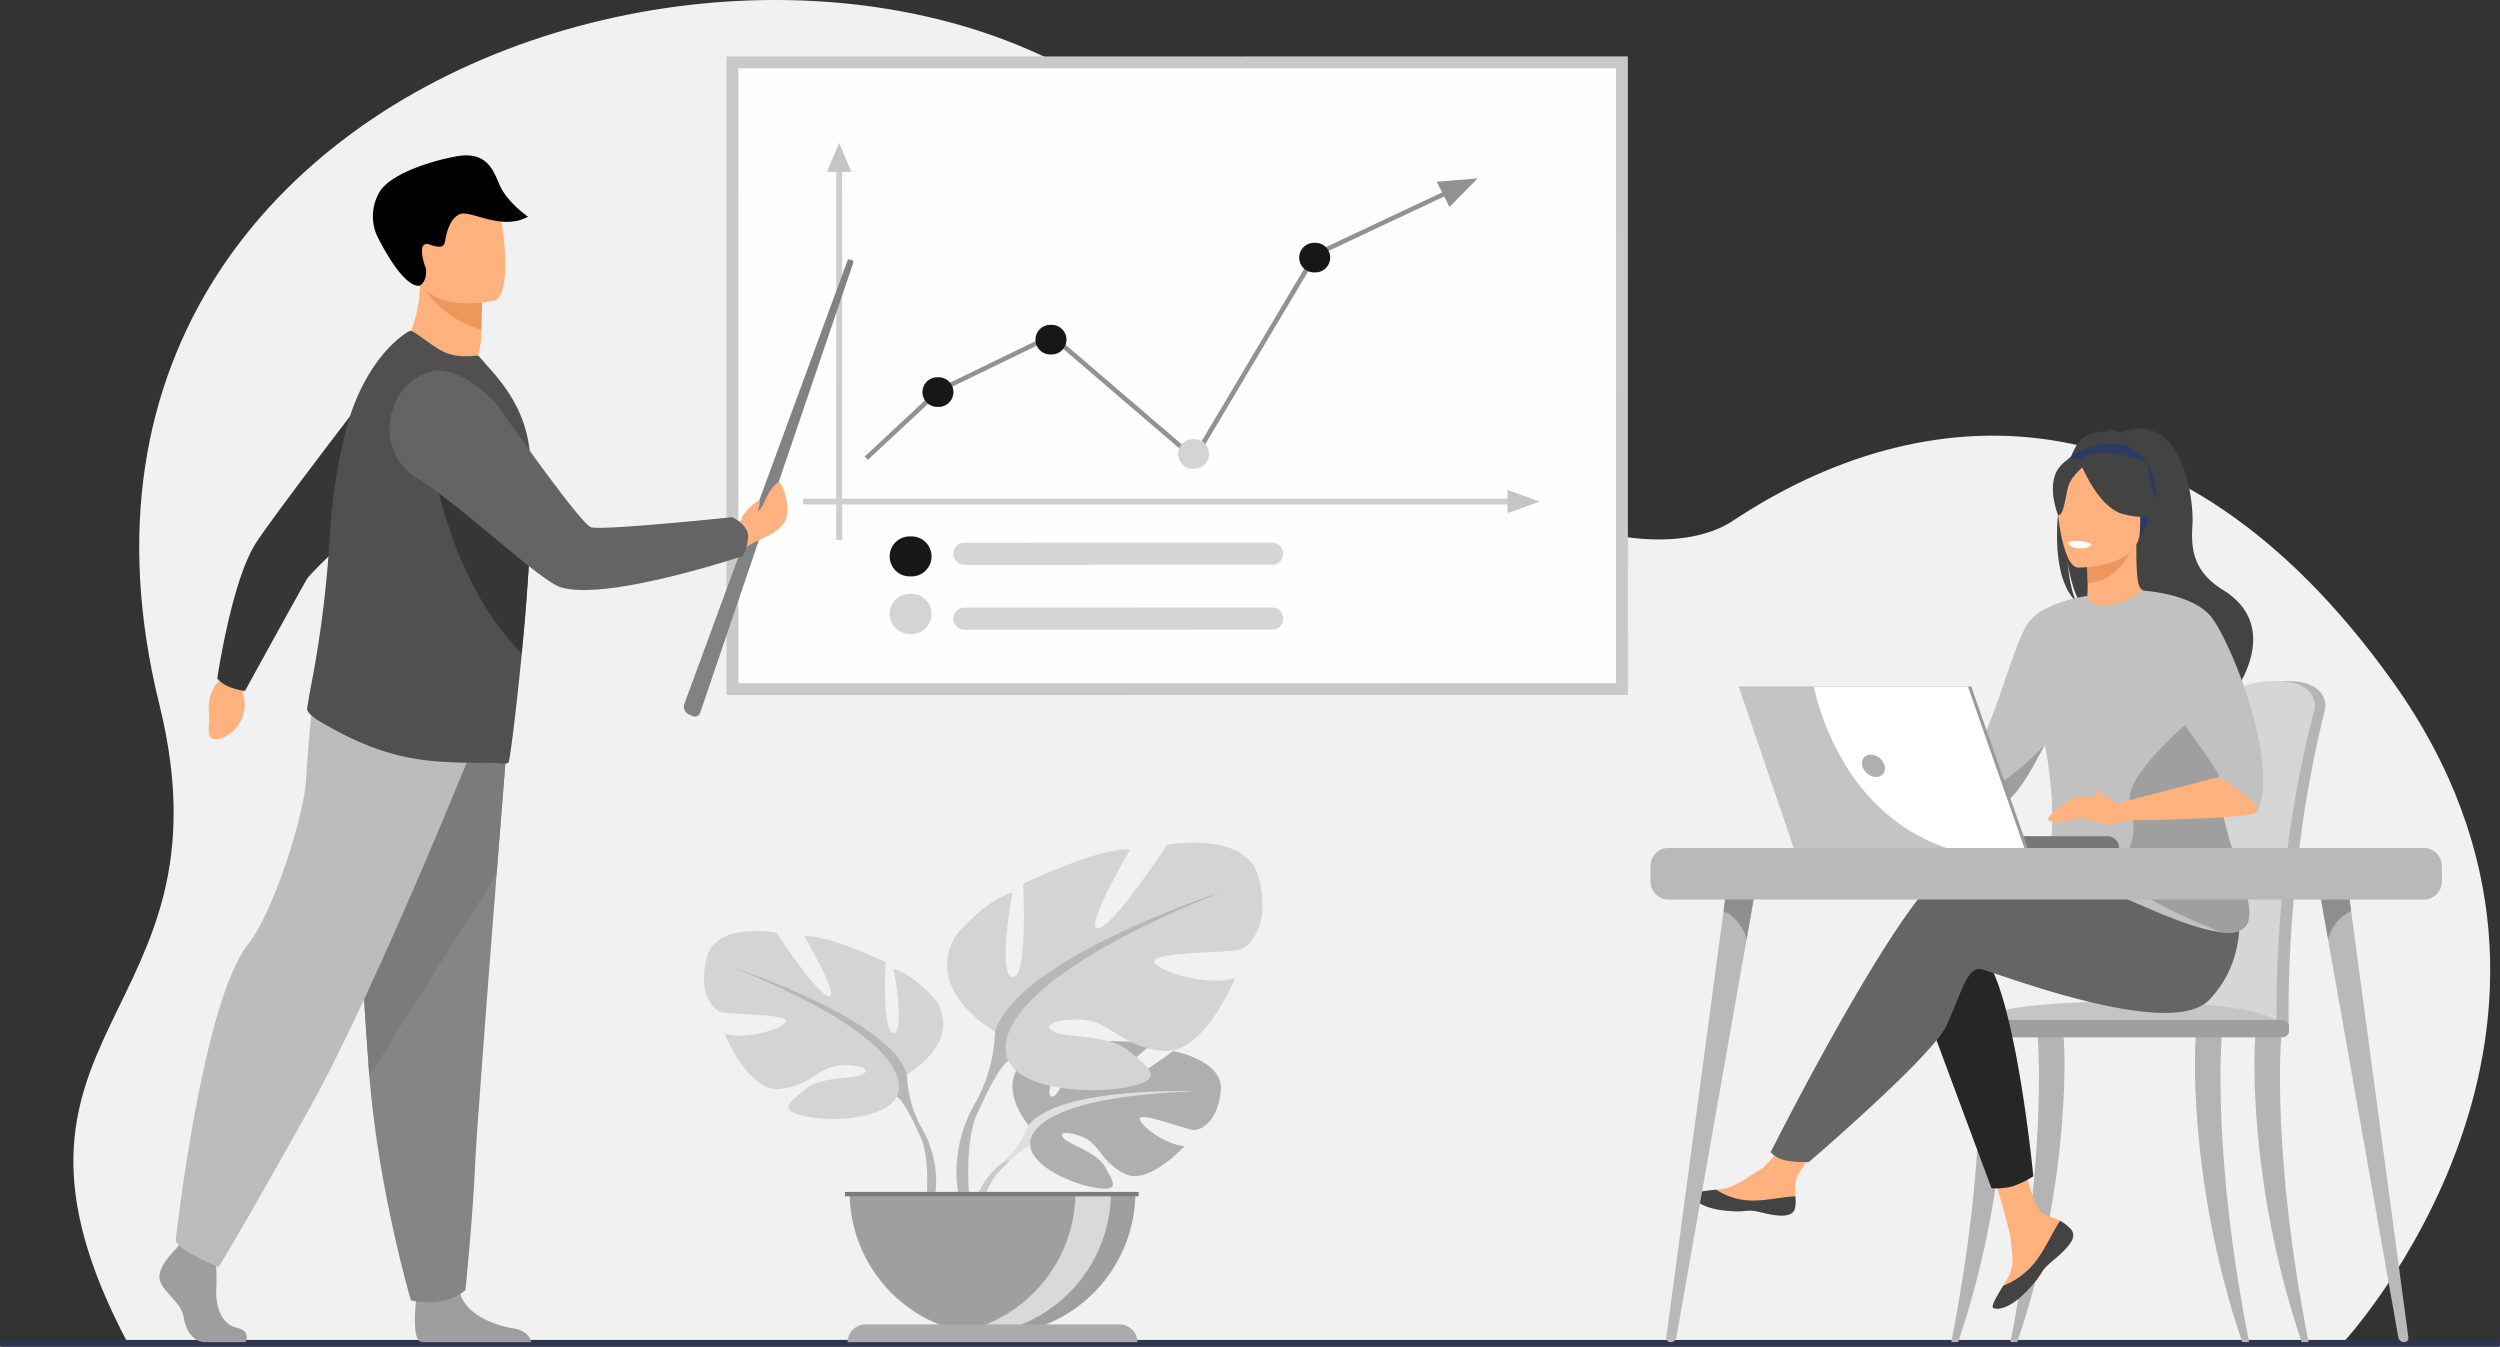 <svg xmlns="http://www.w3.org/2000/svg" width="710.206" height="382.57" viewBox="0 0 710.206 382.57">
  <rect x="0" y="0" width="710.206" height="382.57" fill="#333333" stroke="none"/>
  <g id="Training_Management_" data-name="Training Management " transform="translate(-18.346 -24.937)">
    <g id="Group_5831" data-name="Group 5831" transform="translate(18.346 24.937)">
      <g id="Group_5804" data-name="Group 5804">
        <path id="Path_7007" data-name="Path 7007" d="M877.413,580.177s84.122-90.321,14.226-188.1c-62.015-86.763-134.321-80.83-187.369-45.622-22.595,15-87.736,1.848-143.18-86.436C485.481,139.622,208.44,201.294,257.25,398.672c22.225,89.867-56.455,92.092-8.811,181.694Z" transform="translate(-211.974 -198.515)" fill="#f1f1f1"/>
        <path id="Path_7008" data-name="Path 7008" d="M146.862,1784.727H855.444a.814.814,0,0,0,.812-.812v-.293a.814.814,0,0,0-.812-.812H146.862a.814.814,0,0,0-.812.812v.293A.814.814,0,0,0,146.862,1784.727Z" transform="translate(-146.05 -1402.157)" fill="#2e3552"/>
      </g>
      <g id="Group_5811" data-name="Group 5811" transform="translate(199.984 239.378)">
        <g id="Group_5806" data-name="Group 5806" transform="translate(75.51 56.394)">
          <path id="Path_7009" data-name="Path 7009" d="M1347.712,1453.44s-9.882-11.528-.61-18.851c0,0,6.773-4.1,12.3-3.767,0,0-7.826,13.124-5.293,14.428s7.667-15.252,7.667-15.252,15.413-1.495,20.372.889c0,0-13.176,10.783-10.4,11.425s17.008-9.943,17.008-9.943,14.346,2.442,13.58,11.192-5.709,11.454-7.881,11.221-14.882-5.084-15.158-3.3,7.374,7.6,12.729,7.869c0,0-10.113,11.153-16.835,7.936s-7.294-8.323-11.485-10.235-7.768-1.91-6.038.043,9.313,3.849,11.71,8.088,4.546,7.1-2.407,6.049-18.258-6.134-18.755-11.963Z" transform="translate(-1331.008 -1429.535)" fill="#afafaf"/>
          <g id="Group_5805" data-name="Group 5805" transform="translate(0 14.196)">
            <path id="Path_7010" data-name="Path 7010" d="M1382.339,1488.686s-38.964-1.5-47.568,9.641a28.177,28.177,0,0,1-7.759,10.889l-.913,2.487s6.752-7.119,9.169-7.549C1335.269,1504.154,1331.489,1490.348,1382.339,1488.686Z" transform="translate(-1318.068 -1488.618)" fill="#dfdfdf"/>
            <path id="Path_7011" data-name="Path 7011" d="M1301.615,1571.249a24.467,24.467,0,0,0-8.945,17.237l1.518.135s2.672-11.428,7.5-15.9S1301.615,1571.249,1301.615,1571.249Z" transform="translate(-1292.67 -1550.651)" fill="#c9c9c9"/>
          </g>
        </g>
        <g id="Group_5808" data-name="Group 5808" transform="translate(0 25.097)">
          <path id="Path_7012" data-name="Path 7012" d="M1036.056,1339.978s15.721-8.8,8.383-20.749c0,0-5.87-7.335-12.158-9.222,0,0,3.354,17.816,0,18.236s-2.307-20.122-2.307-20.122-16.559-7.965-23.056-7.335c0,0,10.269,17.4,6.917,16.977s-14.882-18.025-14.882-18.025-16.977-3.145-19.7,6.917,1.677,15.091,4.193,15.721,18.654.418,18.236,2.516-11.319,5.449-17.4,3.563c0,0,6.708,16.559,15.509,15.72s11.528-6.287,16.977-6.708,9.433,1.047,6.708,2.516-11.946.48-16.348,4.221-7.965,6.048.209,7.725,22.847.63,25.781-5.658Z" transform="translate(-978.393 -1299.273)" fill="#d4d4d4"/>
          <g id="Group_5807" data-name="Group 5807" transform="translate(8.618 10.523)">
            <path id="Path_7013" data-name="Path 7013" d="M1014.26,1343.07s44.017,14.253,49.046,30.182a33.443,33.443,0,0,0,4.192,15.3v3.145s-4.61-10.689-7.126-12.157C1060.372,1379.54,1070.223,1365.706,1014.26,1343.07Z" transform="translate(-1014.26 -1343.07)" fill="#b7b7b7"/>
            <path id="Path_7014" data-name="Path 7014" d="M1229.183,1526.182s6.788,10.307,2.919,22.854l-1.747-.469s1.7-13.82-1.857-20.771S1229.183,1526.182,1229.183,1526.182Z" transform="translate(-1175.947 -1480.699)" fill="#b7b7b7"/>
          </g>
        </g>
        <g id="Group_5810" data-name="Group 5810" transform="translate(69.05)">
          <path id="Path_7015" data-name="Path 7015" d="M1279.4,1248.479s-20.72-11.6-11.052-27.352c0,0,7.737-9.67,16.026-12.157,0,0-4.421,23.486,0,24.036s3.04-26.523,3.04-26.523,21.825-10.5,30.391-9.671c0,0-13.539,22.931-9.118,22.379s19.615-23.76,19.615-23.76,22.378-4.144,25.97,9.118-2.21,19.894-5.526,20.721-24.589.552-24.036,3.316,14.921,7.184,22.931,4.7c0,0-8.841,21.826-20.444,20.721s-15.2-8.289-22.378-8.842-12.434,1.381-8.842,3.316,15.749.634,21.55,5.567,10.5,7.972-.277,10.182-30.115.829-33.983-7.46S1279.4,1248.479,1279.4,1248.479Z" transform="translate(-1265.782 -1194.818)" fill="#d4d4d4"/>
          <g id="Group_5809" data-name="Group 5809" transform="translate(2.678 13.876)">
            <path id="Path_7016" data-name="Path 7016" d="M1369.657,1252.57s-58.022,18.787-64.651,39.786a44.068,44.068,0,0,1-5.526,20.168v4.144s6.079-14.091,9.395-16.026C1308.875,1300.642,1295.888,1282.409,1369.657,1252.57Z" transform="translate(-1294.062 -1252.57)" fill="#b7b7b7"/>
            <path id="Path_7017" data-name="Path 7017" d="M1282.347,1493.945s-8.948,13.587-3.847,30.127l2.3-.617s-2.235-18.217,2.446-27.381S1282.347,1493.945,1282.347,1493.945Z" transform="translate(-1276.928 -1433.992)" fill="#b7b7b7"/>
          </g>
        </g>
        <path id="Path_7018" data-name="Path 7018" d="M1191.221,1648.431a40.592,40.592,0,0,0,40.59-40.59H1150.63A40.591,40.591,0,0,0,1191.221,1648.431Z" transform="translate(-1109.247 -1508.605)" fill="#9f9f9f"/>
        <path id="Path_7019" data-name="Path 7019" d="M1269.68,1648.111a40.623,40.623,0,0,0,45.631-40.281h-10.084A40.6,40.6,0,0,1,1269.68,1648.111Z" transform="translate(-1199.693 -1508.598)" fill="#d9d9d9"/>
        <path id="Path_7020" data-name="Path 7020" d="M1230.6,1769.537h-82.3a5.007,5.007,0,0,1,5.007-5.007h72.287a5.007,5.007,0,0,1,5.007,5.007Z" transform="translate(-1107.477 -1627.648)" fill="#ababab"/>
        <rect id="Rectangle_488" data-name="Rectangle 488" width="83.44" height="1.245" transform="translate(40.049 99.233)" fill="#7b7b7b"/>
      </g>
      <g id="Group_5813" data-name="Group 5813" transform="translate(206.367 16.019)">
        <rect id="Rectangle_489" data-name="Rectangle 489" width="181.411" height="256.071" transform="translate(256.071 0) rotate(89.993)" fill="#c9c9c9"/>
        <rect id="Rectangle_490" data-name="Rectangle 490" width="249.344" height="174.683" transform="translate(252.729 178.049) rotate(179.993)" fill="#fefefe"/>
        <g id="Group_5812" data-name="Group 5812" transform="translate(21.751 24.568)">
          <path id="Path_7021" data-name="Path 7021" d="M1363.8,846.421l-87.46.01a3.135,3.135,0,0,1-3.135-3.136h0a3.135,3.135,0,0,1,3.135-3.135l87.46-.01a3.135,3.135,0,0,1,3.135,3.135h0A3.141,3.141,0,0,1,1363.8,846.421Z" transform="translate(-1230.51 -726.574)" fill="#d5d5d5"/>
          <path id="Path_7022" data-name="Path 7022" d="M1363.807,923.131l-87.462.01a3.135,3.135,0,0,1-3.135-3.135h0a3.135,3.135,0,0,1,3.135-3.135l87.46-.01A3.135,3.135,0,0,1,1366.94,920h0A3.137,3.137,0,0,1,1363.807,923.131Z" transform="translate(-1230.51 -784.853)" fill="#d5d5d5"/>
          <rect id="Rectangle_491" data-name="Rectangle 491" width="202.434" height="1.619" transform="translate(0 101.099)" fill="#cecece"/>
          <path id="Path_7023" data-name="Path 7023" d="M1928.6,784.387V777.77l9.075,3.309Z" transform="translate(-1728.432 -679.181)" fill="#c5c5c5"/>
          <rect id="Rectangle_492" data-name="Rectangle 492" width="107.625" height="1.694" transform="translate(9.442 112.791) rotate(-90.007)" fill="#cecece"/>
          <path id="Path_7024" data-name="Path 7024" d="M1123.86,375.676h6.919l-3.46-8.236Z" transform="translate(-1117.044 -367.44)" fill="#c5c5c5"/>
          <path id="Path_7025" data-name="Path 7025" d="M1204.181,844.1h-.524a5.688,5.688,0,0,1-5.687-5.687h0a5.686,5.686,0,0,1,5.687-5.687h.524a5.686,5.686,0,0,1,5.687,5.687h0A5.686,5.686,0,0,1,1204.181,844.1Z" transform="translate(-1173.347 -720.936)" fill="#171717"/>
          <path id="Path_7026" data-name="Path 7026" d="M1204.191,912.084h-.524a5.688,5.688,0,0,1-5.687-5.687h0a5.687,5.687,0,0,1,5.688-5.687h.524a5.686,5.686,0,0,1,5.687,5.687h0A5.687,5.687,0,0,1,1204.191,912.084Z" transform="translate(-1173.355 -772.583)" fill="#d4d4d4"/>
          <path id="Path_7027" data-name="Path 7027" d="M1342.51,409.39l-11.627.971,1.528,3.013-36.491,17.181-34.089,57.3-40.232-34.49-32.456,15.74-.094.043-20.689,19.272.944.93,20.543-19.137,31.537-15.291,40.793,34.968,34.714-58.349,36.112-17,1.509,2.974Z" transform="translate(-1150.852 -399.311)" fill="#929292"/>
          <path id="Path_7028" data-name="Path 7028" d="M1241.324,653.014h-.387a4.207,4.207,0,0,1-4.207-4.207h0a4.207,4.207,0,0,1,4.207-4.207h.387a4.207,4.207,0,0,1,4.207,4.207h0A4.209,4.209,0,0,1,1241.324,653.014Z" transform="translate(-1202.795 -578.008)" fill="#171717"/>
          <path id="Path_7029" data-name="Path 7029" d="M1686.774,494.024h-.387a4.207,4.207,0,0,1-4.207-4.207h0a4.207,4.207,0,0,1,4.207-4.207h.387a4.207,4.207,0,0,1,4.207,4.207h0A4.207,4.207,0,0,1,1686.774,494.024Z" transform="translate(-1541.218 -457.218)" fill="#171717"/>
          <path id="Path_7030" data-name="Path 7030" d="M1374.964,591.024h-.386a4.207,4.207,0,0,1-4.207-4.207h0a4.207,4.207,0,0,1,4.207-4.207h.386a4.207,4.207,0,0,1,4.207,4.207h0A4.207,4.207,0,0,1,1374.964,591.024Z" transform="translate(-1304.326 -530.912)" fill="#171717"/>
          <path id="Path_7031" data-name="Path 7031" d="M1543.584,726.154h-.387a4.207,4.207,0,0,1-4.207-4.207h0a4.207,4.207,0,0,1,4.207-4.207h.387a4.207,4.207,0,0,1,4.208,4.207h0A4.211,4.211,0,0,1,1543.584,726.154Z" transform="translate(-1432.432 -633.575)" fill="#d4d4d4"/>
        </g>
      </g>
      <g id="Group_5817" data-name="Group 5817" transform="translate(45.277 44.145)">
        <path id="Path_7032" data-name="Path 7032" d="M618.83,548.147S627.9,558.9,639.442,554.4c0,0,2.484-6.007,2.518-10.435,0-.545.01-1.074.019-1.576.062-4.988.231-7.785.231-7.785l-.012,0c-.526-.219-17.65-7.249-17.635-6.665C624.856,541.427,618.83,548.147,618.83,548.147Z" transform="translate(-550.513 -492.91)" fill="#ffb27d"/>
        <path id="Path_7033" data-name="Path 7033" d="M649.8,541.032c1.651,3.061,7.318,9.049,15.7,11.237.063-4.988.231-7.785.231-7.785l-.012,0C665.249,544.355,649.315,540.131,649.8,541.032Z" transform="translate(-574.038 -502.786)" fill="#ed975d"/>
        <path id="Path_7034" data-name="Path 7034" d="M652.611,453.289s-19.26,4.527-21.893-7.508-6.9-19.56,5.291-22.957,15.589.668,17.443,4.471S657.551,451.8,652.611,453.289Z" transform="translate(-557.327 -412.107)" fill="#ffb27d"/>
        <path id="Path_7035" data-name="Path 7035" d="M600.342,419.2c-.262.168-4.406,1.442-12.254-14.193a13.617,13.617,0,0,1,.8-12.455c2.871-4.69,13.054-8.38,21.513-9.986s10.49,3.155,12.484,7.938c2.09,5.022,8.131,9.157,8.131,9.157-7.294,4.075-16.081-1.754-19.125-.8s-4.118,5.757-4.349,7.294-.579,2.816-4.406,1.442-1.73,5.425-1.117,6.725C602.017,414.331,602.536,417.793,600.342,419.2Z" transform="translate(-526.293 -382.248)"/>
        <g id="Group_5814" data-name="Group 5814" transform="translate(0 147.863)">
          <path id="Path_7036" data-name="Path 7036" d="M358.93,1694.293H347.268c-2.444,0-5.161-2.448-5.841-6.929s-5.706-6.93-6.792-10.6,4.483-8.832,4.483-8.832l.932-1.2.968-1.247,9.238,2.172s.228,2.2.37,5c.1,2.023.154,4.361.038,6.413-.272,4.892,1.37,10.158,5.716,11.11S358.93,1694.293,358.93,1694.293Z" transform="translate(-334.493 -1505.033)" fill="#9e9e9e"/>
          <path id="Path_7037" data-name="Path 7037" d="M669.638,1732.15h-30.91a2.831,2.831,0,0,1-.656-.19c-2.064-1.034-1.418-8.935-1.17-11.377.048-.451.082-.718.082-.718s10.87-8.693,12.364-2.037c.048.206.1.411.161.612v0c1.886,6.228,10.322,9.058,15.194,9.846C668.425,1728.9,669.391,1731.066,669.638,1732.15Z" transform="translate(-564.02 -1542.89)" fill="#9e9e9e"/>
          <path id="Path_7038" data-name="Path 7038" d="M602.3,1034.442s-1.651,20.6-3.592,45.353c-2.638,33.63-5.807,74.941-6.122,82.767-.543,13.589-2.72,35.326-2.72,35.326s-5.161,5.163-15.487,2.989c0,0-9.2-31.031-11.833-63.863-.041-.538-.082-1.081-.123-1.622-2.446-33.423-6.249-103.8-6.249-103.8Z" transform="translate(-502.909 -1023.438)" fill="#858585"/>
          <path id="Path_7039" data-name="Path 7039" d="M602.3,1034.442s-1.651,20.6-3.592,45.352l-36.16,57.219c-.041-.538-.082-1.081-.123-1.622-2.446-33.423-6.249-103.8-6.249-103.8Z" transform="translate(-502.916 -1023.438)" fill="#7b7b7b"/>
          <path id="Path_7040" data-name="Path 7040" d="M440.966,1011.11s-29.755,74.591-49.319,109.643-25.68,44.836-25.68,44.836-11.208-4.483-12.227-7.539c0,0,7.482-67.671,20.584-84.168,7.4-9.322,16.1-37.294,16.509-47.077s2.65-29.144,2.65-29.144Z" transform="translate(-349.116 -997.66)" fill="#bcbcbc"/>
        </g>
        <g id="Group_5815" data-name="Group 5815" transform="translate(14 56.432)">
          <path id="Path_7041" data-name="Path 7041" d="M402.756,991.684l-.315,4.8a10.335,10.335,0,0,1-5.7,12.893s-3.794,1.531-3.947-1.422.331-1.843.024-6,1.326-8.09,4.077-9.416l2.258-2.6Z" transform="translate(-392.761 -900.356)" fill="#ffb27d"/>
          <path id="Path_7042" data-name="Path 7042" d="M406.989,711.941c3.294,1.057,3.82.82,3.82.82s16.03-29.185,17.652-31.855S462.5,648.179,462.5,648.179l-8.33-31.059s-36.862,47.736-40.843,54.586c-6.579,11.319-10.432,37.606-10.432,37.606A9.66,9.66,0,0,0,406.989,711.941Z" transform="translate(-400.456 -617.12)" fill="#363636"/>
        </g>
        <path id="Path_7043" data-name="Path 7043" d="M512.515,700.56c8.145,4.813,15.834,8.383,24.762,10.267,10.579,2.3,23.5,1.319,27.837,1.865a1.854,1.854,0,0,0,1.266-.324c.317-.2,2.021-13.251,3.645-29.767.043-.38.087-.781.118-1.18.021-.267.038-.536.043-.793l.029-.233c.178-1.716.348-3.465.507-5.233.4-4.407.745-8.931,1.064-13.443q.047-.645.091-1.3c.5-7.28.872-14.452.988-20.831,0-.154.007-.305.007-.456a138.469,138.469,0,0,0-.341-13.907c-.07-.8-.149-1.55-.245-2.256-1.264-9.575-5.9-16.309-10.25-21.369l-4.255-4.829c-4.085.358-7.619.5-11.607-2.055-4.32-2.77-7.112-5.379-7.987-4.889-6.687,3.911-13.928,13.534-17.556,26.6a148.346,148.346,0,0,0-4.315,23.279q-.519,4.8-.8,9.75a320.851,320.851,0,0,1-5.322,41.583c-.461,2.528-.824,4.536-1.023,5.927C508.971,698.227,511.436,699.921,512.515,700.56Z" transform="translate(-467.194 -539.911)" fill="#505050"/>
        <path id="Path_7044" data-name="Path 7044" d="M650.98,706.83s3.638,40.225,26.91,63.526c.022-.267.039-.536.043-.793l.029-.233c.178-1.716.348-3.465.507-5.233.4-4.406.745-8.931,1.064-13.443q.047-.645.091-1.295c.5-7.28.872-14.452.988-20.831,0-.154.007-.305.007-.457-.046-3.813-.158-7.289-.341-10.343C672.82,711.777,663.149,707.623,650.98,706.83Z" transform="translate(-574.939 -628.844)" fill="#363636"/>
        <g id="Group_5816" data-name="Group 5816" transform="translate(149.003 29.524)">
          <path id="Path_7045" data-name="Path 7045" d="M959.266,633.982l43.3-127.257c.2-.579.466-1.134-.11-1.343l-.526-.192c-.591-.214-.764.166-.978.757L954.8,631.375a2.426,2.426,0,0,0,1.295,3.047l1.069.475A1.555,1.555,0,0,0,959.266,633.982Z" transform="translate(-954.651 -505.129)" fill="#828282"/>
        </g>
        <path id="Path_7046" data-name="Path 7046" d="M1009.124,779.439c.022-1.862,4.935-6.17,5.262-5.649.236.375-.274,2.331-.548,3.153,2.042-1.367,2.506-6.194,5.954-8.349.954-.6,4.356,8.734,1.132,12.121s-4.772,3.008-10.142,6.141l-3.89.262-1.922-6.045S1007.043,780.313,1009.124,779.439Z" transform="translate(-843.877 -675.746)" fill="#ffb27d"/>
        <path id="Path_7047" data-name="Path 7047" d="M708.387,684.134c.255-3.669-4.584-5.793-4.584-5.793s-36.864,3.842-40.036,2.845S636.9,646.191,636.9,646.191s-10.394-11.723-18.9-9.133c-7.4,2.249-10.286,8.018-11.271,13.513a16.186,16.186,0,0,0,7.518,16.617c12.729,7.809,35,29.33,41,31.088,13.359,3.916,51.516-8.885,51.516-8.885A13.178,13.178,0,0,0,708.387,684.134Z" transform="translate(-541.129 -575.552)" fill="#646464"/>
      </g>
      <g id="Group_5830" data-name="Group 5830" transform="translate(468.88 121.803)">
        <g id="Group_5825" data-name="Group 5825" transform="translate(11.929)">
          <g id="Group_5823" data-name="Group 5823">
            <path id="Path_7048" data-name="Path 7048" d="M2738.638,1076.533a332.88,332.88,0,0,1,3.839-40.782c2.754-15.925,5.233-25.086,5.262-25.182.363-1.4,5.6-7.066,17.256-6.891s10.549,7.607,10.549,7.607h0a2.36,2.36,0,0,1-.085.661c-.112.382-10.807,39.163-10.346,89.237.008.7.084,1.917.037,2.727,0,0-27,.7-27.008,0C2737.2,1099.529,2737.658,1087.4,2738.638,1076.533Z" transform="translate(-2595.766 -932.024)" fill="#b4b5b5"/>
            <path id="Path_7049" data-name="Path 7049" d="M2725.951,1100.932c.007.7.376,1.257.826,1.257h.01c.45-.01.808-.57.813-1.257h23.14c.008.7.378,1.257.827,1.257h.009c.457-.01.819-.587.815-1.293a349.423,349.423,0,0,1,1.92-39.531c3.075-29.459,8.763-49.149,8.844-49.42a2.448,2.448,0,0,0,.084-.661s1.105-7.431-10.545-7.607-16.893,5.493-17.256,6.893c-.022.075-1.426,5.262-3.292,14.589-.617,3.09-1.286,6.633-1.97,10.593a332.938,332.938,0,0,0-3.839,40.783C2725.354,1087.4,2725.011,1096.557,2725.951,1100.932Z" transform="translate(-2586.476 -932.023)" fill="#d6d6d6"/>
            <path id="Path_7050" data-name="Path 7050" d="M2558,1390.286H2467.28s2.112-8.549,54.654-7.275C2559.115,1383.912,2558,1390.286,2558,1390.286Z" transform="translate(-2390.375 -1220.121)" fill="#c5c5c5"/>
            <g id="Group_5818" data-name="Group 5818" transform="translate(159.631 171.488)">
              <path id="Path_7051" data-name="Path 7051" d="M2826.972,1507.182c-10.519-53.25-7.814-85.927-7.8-86.339.026-.82-1.485-1.564-2.3-1.591s-4.454-.242-4.873.459c-.55.92-2.67,41.179,13.009,87.469h1.963Z" transform="translate(-2811.593 -1419.205)" fill="#b4b4b4"/>
            </g>
            <g id="Group_5819" data-name="Group 5819" transform="translate(90.304 171.488)">
              <path id="Path_7052" data-name="Path 7052" d="M2523.05,1507.182c10.519-53.25,7.813-85.927,7.8-86.339-.026-.82,1.485-1.564,2.3-1.591s4.455-.242,4.873.459c.551.92,2.669,41.179-13.008,87.469h-1.964Z" transform="translate(-2523.05 -1419.205)" fill="#b4b4b4"/>
            </g>
            <g id="Group_5820" data-name="Group 5820" transform="translate(73.517 171.488)">
              <path id="Path_7053" data-name="Path 7053" d="M2453.179,1507.182c10.519-53.25,7.815-85.927,7.8-86.339-.027-.82,1.484-1.564,2.3-1.591s4.455-.242,4.874.459c.549.92,2.668,41.179-13.009,87.469h-1.964Z" transform="translate(-2453.179 -1419.205)" fill="#b4b4b4"/>
            </g>
            <g id="Group_5821" data-name="Group 5821" transform="translate(142.731 171.488)">
              <path id="Path_7054" data-name="Path 7054" d="M2756.632,1507.182c-10.519-53.25-7.813-85.927-7.8-86.339.027-.82-1.484-1.564-2.3-1.591s-4.454-.242-4.873.459c-.55.92-2.67,41.179,13.008,87.469h1.963Z" transform="translate(-2741.253 -1419.205)" fill="#b4b4b4"/>
            </g>
            <path id="Path_7055" data-name="Path 7055" d="M2461.177,1409.448H2551.9a1.866,1.866,0,0,0,1.86-1.86v-1.22a1.863,1.863,0,0,0-1.857-1.857H2461.18a1.866,1.866,0,0,0-1.861,1.859v1.22A1.864,1.864,0,0,0,2461.177,1409.448Z" transform="translate(-2384.328 -1236.553)" fill="#9f9f9f"/>
            <g id="Group_5822" data-name="Group 5822">
              <path id="Path_7056" data-name="Path 7056" d="M2379.352,1063.4l-30.156-6.533-1.776,4.33s33.275,19.8,36.394,18.83S2379.352,1063.4,2379.352,1063.4Z" transform="translate(-2299.314 -972.439)" fill="#ffb27d"/>
              <path id="Path_7057" data-name="Path 7057" d="M2518.023,1575.714a2.685,2.685,0,0,1,.478,2.866.023.023,0,0,1-.008.014c-.691,1.91-2.974,4.044-5.626,6.175q-.509.41-.9.752c-.069.06-.136.12-.2.183-.053.046-.107.1-.156.142-2.475,2.28-1.543,2.8-5.988,7.432-5.067,5.271-8.556,5.368-9.548,4.887-.841-.409.868-3.205,2.756-6.348l.276-.459c.252-.418.5-.844.752-1.261,2.216-3.782,1.646-5.557,1.122-11.187-.428-4.575-7.117-25.557-7.117-25.557l9.711-1.672s2.924,16.708,6.147,19.281c1.723,1.372,3.652,1.389,5.307,2.405.118.07.233.144.344.219A12.687,12.687,0,0,1,2518.023,1575.714Z" transform="translate(-2410.568 -1348.363)" fill="#ffb27d"/>
              <path id="Path_7058" data-name="Path 7058" d="M2524.317,1644.28a2.684,2.684,0,0,1,.478,2.866.02.02,0,0,1-.008.015c-.845,1.908-3.073,4.032-5.636,6.154-.334.278-.63.533-.893.771-.07.06-.137.12-.2.182-.053.046-.106.1-.156.142-2.475,2.28-1.543,2.8-5.988,7.431-5.067,5.272-8.556,5.368-9.548,4.887-.841-.409.867-3.205,2.755-6.348a21.581,21.581,0,0,0,9.035-6.656c3.052-3.894,5.086-8.9,7.165-11.795.118.07.233.144.343.219A12.756,12.756,0,0,1,2524.317,1644.28Z" transform="translate(-2416.863 -1416.929)" fill="#434343"/>
              <path id="Path_7059" data-name="Path 7059" d="M2176.346,1560.289c-.6,3-4.872,2.5-9.646,1.331s-3.64.221-10.432-.531-8.852-3.285-9.061-4.3c-.185-.9,3.171-1.213,6.774-1.626.451-.051.907-.106,1.362-.164,4.065-.509,7.042-3.133,10.736-5.288,3.5-2.04,8.719-10.355,8.719-10.355l9.318.737s-4.889,7.427-6.78,10.656c-1.113,1.9-1.053,4.411-.916,6.351A11.9,11.9,0,0,1,2176.346,1560.289Z" transform="translate(-2147.199 -1339.003)" fill="#ffb27d"/>
              <path id="Path_7060" data-name="Path 7060" d="M2166.7,1611.6c-4.774-1.168-3.64.221-10.432-.531s-8.852-3.285-9.061-4.3c-.185-.9,3.171-1.213,6.774-1.627l.033.07a19.168,19.168,0,0,0,9.731,3.025c4.608.113,9.493-1.208,12.674-1.158a11.92,11.92,0,0,1-.072,3.189C2175.747,1613.268,2171.474,1612.769,2166.7,1611.6Z" transform="translate(-2147.199 -1388.985)" fill="#434343"/>
              <path id="Path_7061" data-name="Path 7061" d="M2305.359,1036.463s-2.22-5.44-4.661-5.661-10.211-1.445-10.766-.334,0,5.106,1.665,6.55,11.989,3.775,11.989,3.775Z" transform="translate(-2255.48 -952.031)" fill="#ffb27d"/>
              <path id="Path_7062" data-name="Path 7062" d="M2417.13,1331.261l20.082,54.043a18.414,18.414,0,0,0,6.042-.552,25.964,25.964,0,0,0,5.841-2.845s-4.981-51.891-14.113-62.683S2417.13,1331.261,2417.13,1331.261Z" transform="translate(-2352.275 -1169.556)" fill="#262626"/>
              <path id="Path_7063" data-name="Path 7063" d="M2361.689,1237.1s-57.7-19.512-70.57-15.36-51.509,81.025-51.509,81.025a7.459,7.459,0,0,0,3.253,2.052c2.216.832,7.574.776,7.574.776s34.87-29.889,39.021-38.606,5.812-17.02,9.964-16.189,53.551,20.341,64.759,8.717,8.278-26.725,8.278-26.725Z" transform="translate(-2217.407 -1097.253)" fill="#656565"/>
              <path id="Path_7064" data-name="Path 7064" d="M2583.666,754.539c-.92-1.9-1.951-5.281-2.456-11.3.076.6,1.117,8.2,4.036,12.5,12,7.878,35,34.185,34.545,39.171,0,0,8.1-13.741,8.241-13.822,0,0,14.944-19.005-2.768-29.892-9-5.533-8.958-12.633-8.581-18.8s-2.456-32.722-20.49-25.773c0,0-2.893-1.285-4.191-1.093a3.525,3.525,0,0,1,1.6.759,14,14,0,0,0-7.573,1.449C2579.419,711.481,2573.5,745.185,2583.666,754.539Z" transform="translate(-2474.645 -705.463)" fill="#434343"/>
              <path id="Path_7065" data-name="Path 7065" d="M2610.488,860.135c-.06.026,5.8,3.066,10.2,1.862,4.142-1.129,6.848-6.5,6.792-6.511-1.754-.349-2.26-2.758-2.222-13.116l-.793.156-13.334,2.638s.3,4.2.313,8.15C2611.449,856.632,2611.247,859.78,2610.488,860.135Z" transform="translate(-2499.175 -809.476)" fill="#ffb27d"/>
              <path id="Path_7066" data-name="Path 7066" d="M2613.15,845.651s.3,4.195.312,8.15c7.461-.211,11.406-7.016,13.02-10.79Z" transform="translate(-2501.198 -809.962)" fill="#ed975d"/>
              <path id="Path_7067" data-name="Path 7067" d="M2601.306,750.345s3.91-6.177,4.849-11.461c.67-3.772-1.251-17.751-15.3-15.737a19.087,19.087,0,0,0-7.916,2.991c-3.05,2.059-7.453,6.509-2.531,18.707l1.279,4.121Z" transform="translate(-2474.643 -718.748)" fill="#2c3a64"/>
              <path id="Path_7068" data-name="Path 7068" d="M2584.188,775.4s17.653.291,17.664-10.7,2.3-18.363-8.972-19.015-13.464,3.542-14.361,7.213S2579.6,775.035,2584.188,775.4Z" transform="translate(-2474.727 -735.964)" fill="#ffb27d"/>
              <path id="Path_7069" data-name="Path 7069" d="M2605.5,736.292s4.834,12.9,12.25,14.808,10.635-.079,10.635-.079a70.64,70.64,0,0,1-3.895-14.527S2609.145,730.151,2605.5,736.292Z" transform="translate(-2495.386 -726.85)" fill="#434343"/>
              <path id="Path_7070" data-name="Path 7070" d="M2582.215,742.468s-3.609,2.881-4.49,5.68-1.276,8.565-2.955,8.368c0,0-3.642-8.77.452-13.729C2579.56,737.528,2582.215,742.468,2582.215,742.468Z" transform="translate(-2470.905 -731.978)" fill="#434343"/>
              <path id="Path_7071" data-name="Path 7071" d="M2539.806,949.067c1.742-7.3-4.183-21.468-10.365-33.2-5.61-10.632-11.434-19.255-11.956-18.945-14.8,8.782-16.133,1.48-16.133,1.48v0c-.006,0-13.441,1.783-17.247,8.335-4.721,8.128-9.82,30.841-14.887,35.139.779,2.381.444,3.65-.379,6.6q-.267.948-.587,1.8a34.593,34.593,0,0,1-2.542,5.221c2.576,1.564,7.548,4.541,11.211,2.4,5.584-3.268,9.942-13.219,12.395-17.181a.309.309,0,0,0,.027-.046c5.331,30.173-1.918,37.045,1.75,40.228,3.876,3.359,9.412-1.6,21.589,3.679,7.986,3.465,19.072,8.474,26.532,9.346,3.914.459,6.833-.221,7.785-2.864C2549.767,983.384,2536.483,962.985,2539.806,949.067Z" transform="translate(-2389.182 -850.916)" fill="#c1c1c1"/>
              <path id="Path_7072" data-name="Path 7072" d="M2598.135,839.007s-.33,1.4-3.8,1.182c0,0-2.917-.18-2.827-1.716A9.38,9.38,0,0,1,2598.135,839.007Z" transform="translate(-2484.751 -806.242)" fill="#fff"/>
              <path id="Path_7073" data-name="Path 7073" d="M2693.342,1094.032c-.951,2.643-3.874,3.323-7.784,2.864-5.164-2.251-27.475-10.894-27.225-16.749.37-8.671,4.289-8.948,1.523-19.652-2.222-8.594,18.393-24.572,21.679-28.046,6.182,11.73,6.353,12.285,4.614,19.584C2682.823,1065.955,2696.108,1086.354,2693.342,1094.032Z" transform="translate(-2535.523 -953.886)" fill="#9f9f9f"/>
              <path id="Path_7074" data-name="Path 7074" d="M2713.237,959.808a32.726,32.726,0,0,0-10.791-9.971c.625-1.607-16.641-22.775-16.641-26.057,0-3.32-4.606-26.84-4.606-26.84s14.388.889,19.369,7.835C2706.8,913.465,2719.734,946.9,2713.237,959.808Z" transform="translate(-2552.897 -850.934)" fill="#c1c1c1"/>
              <path id="Path_7075" data-name="Path 7075" d="M2678.72,1117.1l-28.751,7.5,2.7,4.844s34.988-.245,36.841-2.374S2678.72,1117.1,2678.72,1117.1Z" transform="translate(-2529.171 -1018.197)" fill="#ffb27d"/>
              <path id="Path_7076" data-name="Path 7076" d="M2489.316,1079.24c-2.452,3.962-6.809,13.913-12.4,17.181-3.663,2.138-8.635-.836-11.211-2.4a34.55,34.55,0,0,0,2.542-5.221c2.055.471,4.563,1.072,6.179,1.56C2477.579,1091.308,2489.316,1079.24,2489.316,1079.24Z" transform="translate(-2389.182 -989.434)" fill="#9f9f9f"/>
              <path id="Path_7077" data-name="Path 7077" d="M2587.5,1141.843s-9.03-2.554-11.18-1.958-9.519,5.476-8.481,6.8,7.528-.793,10.515-.392,5.295,1.874,7.447,1.557a25.083,25.083,0,0,0,4.4-1.163Z" transform="translate(-2466.695 -1035.439)" fill="#ffb27d"/>
              <path id="Path_7078" data-name="Path 7078" d="M2629.437,1136.73s-4.415-2.268-5.673-3.561a.35.35,0,0,0-.548.063c-.335.531-.65,1.557.9,2.575A8.32,8.32,0,0,0,2629.437,1136.73Z" transform="translate(-2508.637 -1030.327)" fill="#ffb27d"/>
            </g>
          </g>
          <g id="Group_5824" data-name="Group 5824" transform="translate(13.116 73.232)">
            <path id="Path_7079" data-name="Path 7079" d="M2476.33,1190.577h42.121a3.357,3.357,0,0,0-3.357-3.357h-38.762v3.357Z" transform="translate(-2410.368 -1144.702)" fill="#777"/>
            <path id="Path_7080" data-name="Path 7080" d="M2270.911,1010.26H2205.79l15.62,45.874h65.544Z" transform="translate(-2204.829 -1010.26)" fill="#9a9a9a"/>
            <path id="Path_7081" data-name="Path 7081" d="M2201.79,1010.26l15.625,45.872h65.542l-16.043-45.872Z" transform="translate(-2201.79 -1010.26)" fill="#fff"/>
            <path id="Path_7082" data-name="Path 7082" d="M2347.662,1093.924a4.231,4.231,0,0,0,3.907,3.174,2.444,2.444,0,0,0,2.441-3.174,4.234,4.234,0,0,0-3.907-3.174A2.443,2.443,0,0,0,2347.662,1093.924Z" transform="translate(-2312.55 -1071.411)" fill="#afafaf"/>
            <path id="Path_7083" data-name="Path 7083" d="M2201.79,1010.26l15.622,45.872h43.406c-28.752-9.815-36.407-39.737-37.69-45.872Z" transform="translate(-2201.79 -1010.26)" fill="#c4c4c4"/>
          </g>
        </g>
        <g id="Group_5827" data-name="Group 5827" transform="translate(189.2 126.175)">
          <g id="Group_5826" data-name="Group 5826">
            <path id="Path_7084" data-name="Path 7084" d="M2909.913,1363.9a1.684,1.684,0,0,1-1.669-1.37l-8.179-46.359-11.766-66.676-3.289-18.645,8.38-.24,1.453,10.824,10.209,76.061,6.052,45.084A1.181,1.181,0,0,1,2909.913,1363.9Z" transform="translate(-2885.01 -1230.61)" fill="#b9b9b9"/>
          </g>
          <path id="Path_7085" data-name="Path 7085" d="M2894.854,1241.444a12.028,12.028,0,0,0-6.544,8.061l-3.29-18.645,8.381-.24Z" transform="translate(-2885.018 -1230.618)" fill="#8f8f8f"/>
        </g>
        <g id="Group_5829" data-name="Group 5829" transform="translate(4.478 126.175)">
          <g id="Group_5828" data-name="Group 5828">
            <path id="Path_7086" data-name="Path 7086" d="M2117.393,1363.9a1.68,1.68,0,0,0,1.667-1.37l8.179-46.359,11.766-66.676,3.289-18.645-8.381-.24-1.453,10.824-10.209,76.061-6.052,45.084A1.184,1.184,0,0,0,2117.393,1363.9Z" transform="translate(-2116.189 -1230.61)" fill="#b9b9b9"/>
          </g>
          <path id="Path_7087" data-name="Path 7087" d="M2183.909,1241.444a12.021,12.021,0,0,1,6.543,8.061l3.289-18.645-8.38-.24Z" transform="translate(-2167.638 -1230.618)" fill="#8f8f8f"/>
        </g>
        <path id="Path_7088" data-name="Path 7088" d="M2317.244,1215.789H2102.66a5.125,5.125,0,0,1-5.111-5.11v-4.419a5.125,5.125,0,0,1,5.111-5.11h214.584a5.124,5.124,0,0,1,5.11,5.11v4.419A5.124,5.124,0,0,1,2317.244,1215.789Z" transform="translate(-2097.55 -1082.053)" fill="#b9b9b9"/>
      </g>
    </g>
  </g>
</svg>
